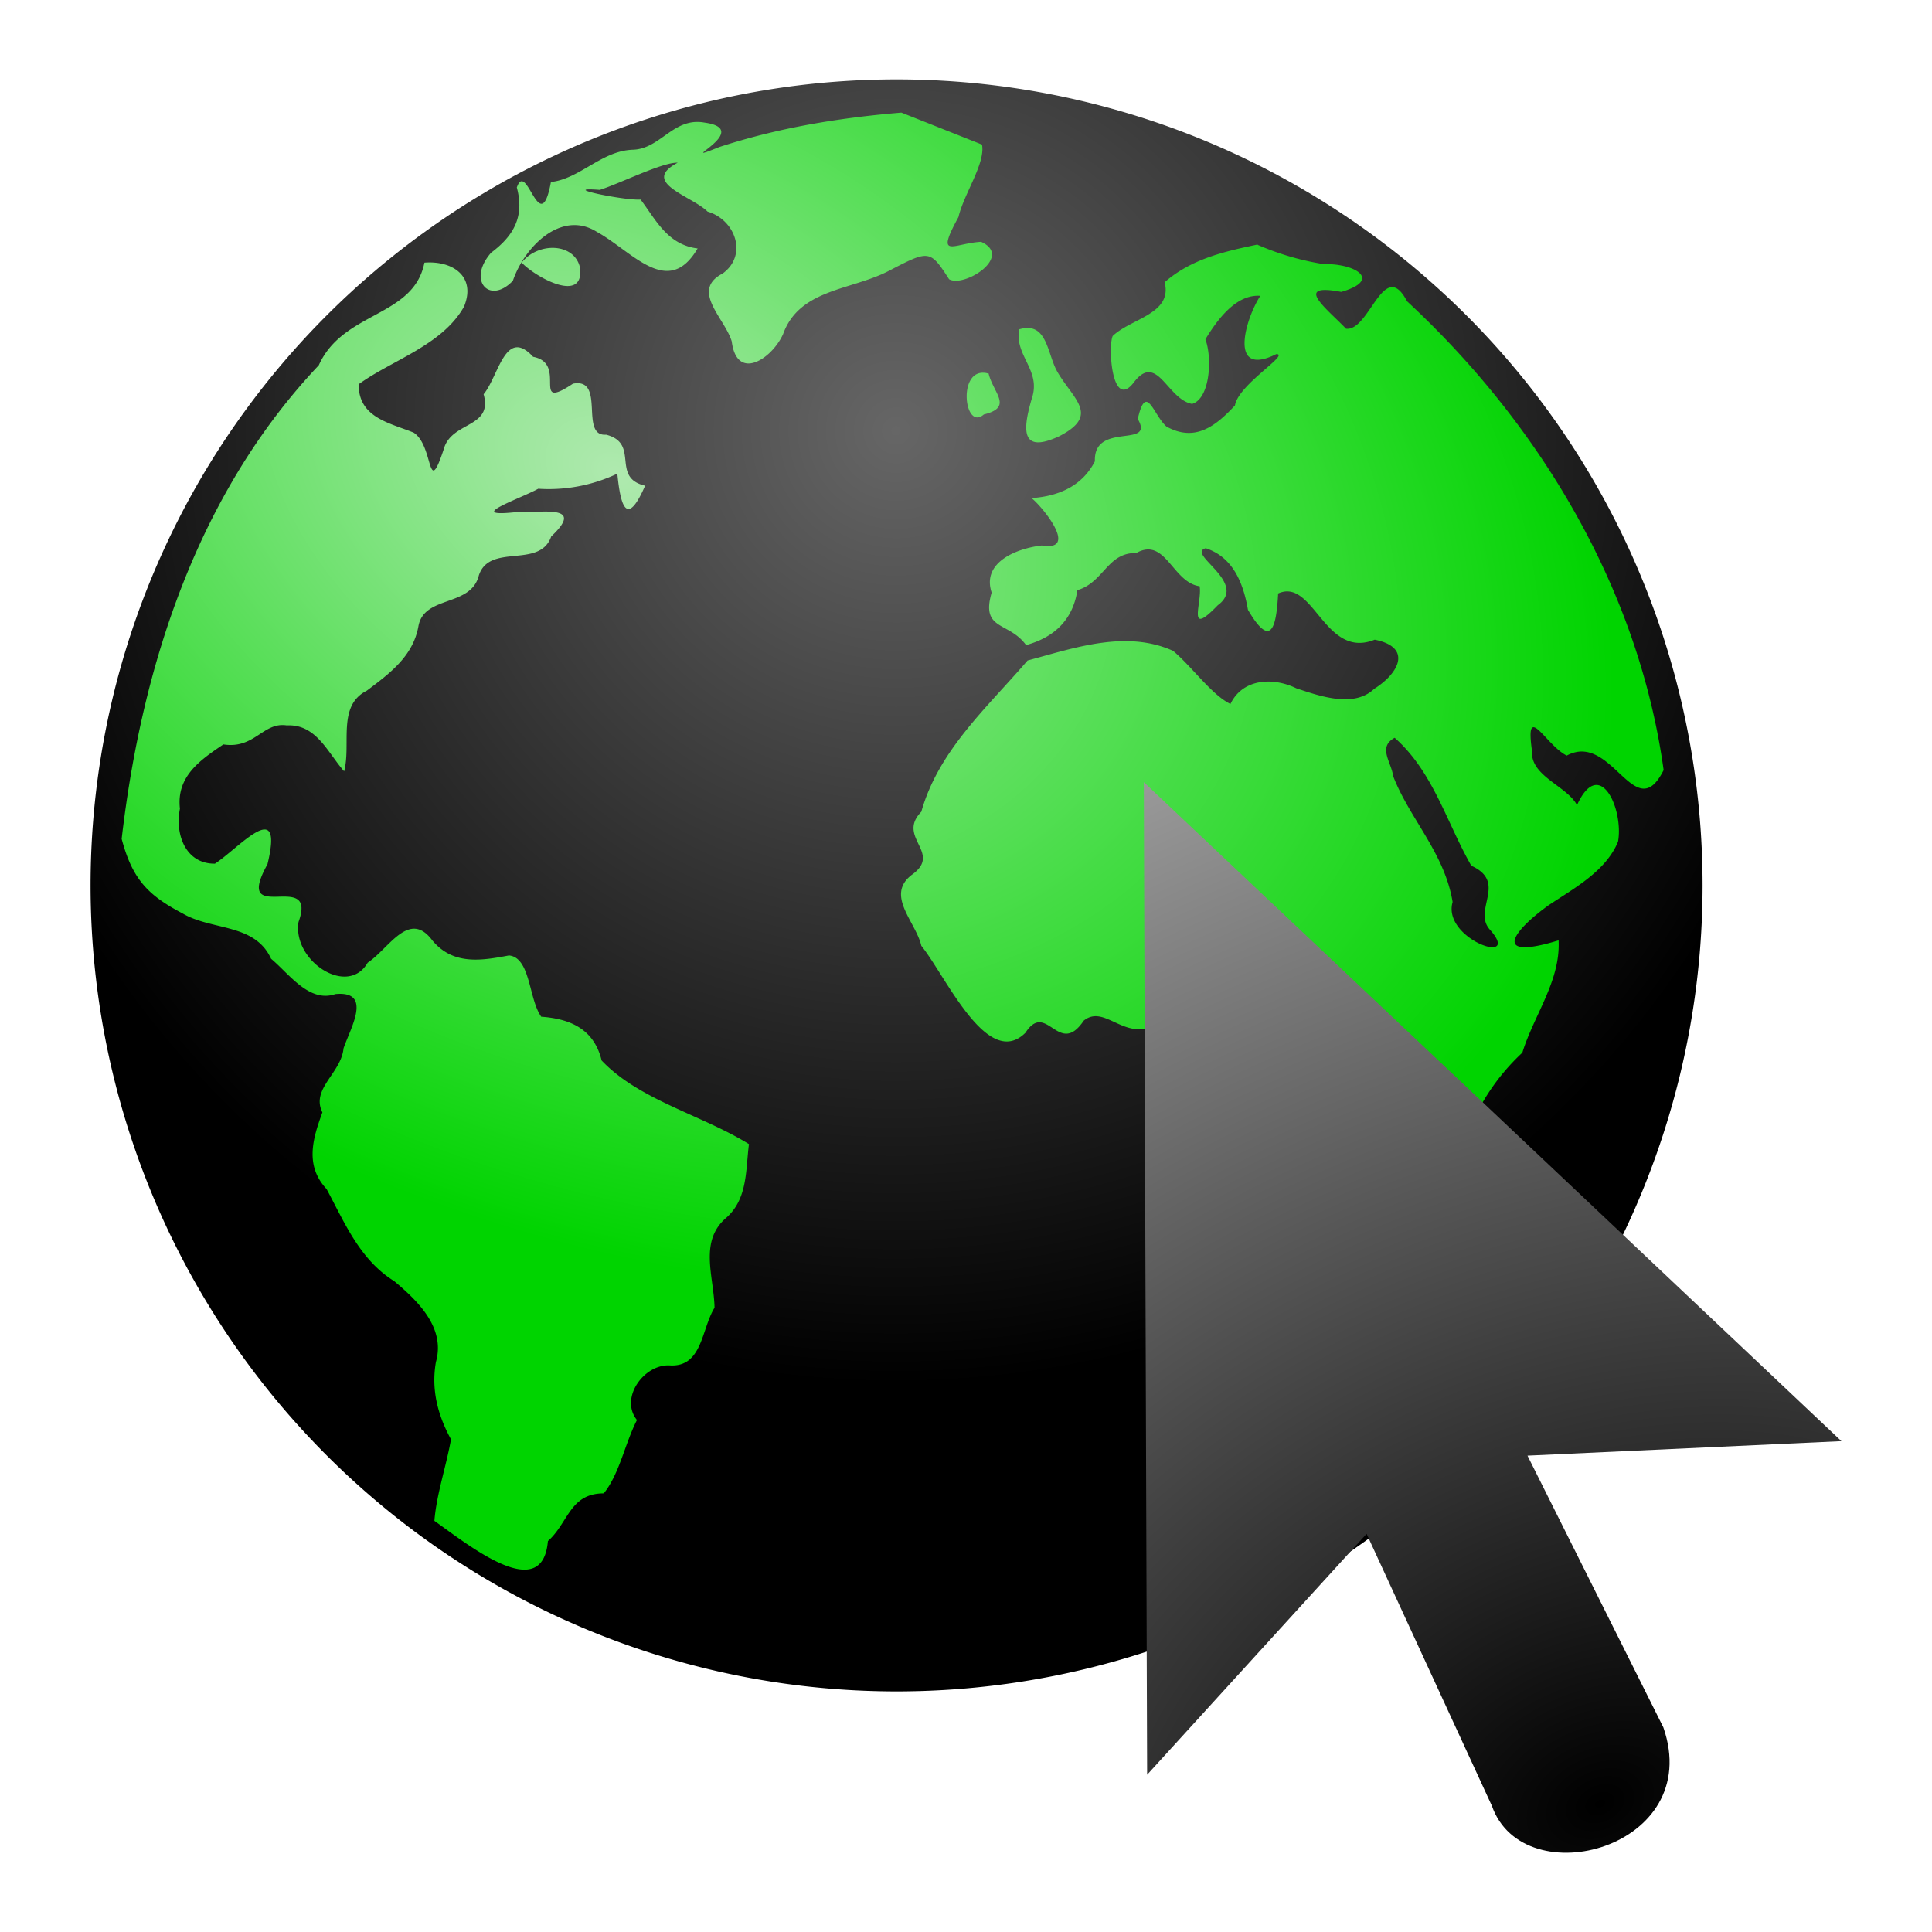 <svg xmlns="http://www.w3.org/2000/svg" xmlns:xlink="http://www.w3.org/1999/xlink" width="64" height="64"><defs><linearGradient id="b"><stop offset="0" stop-color="#afe9af"/><stop offset="1" stop-color="#00d400"/></linearGradient><radialGradient xlink:href="#a" id="f" cx="41.75" cy="42.1" fx="41.75" fy="42.1" r="8.61" gradientTransform="matrix(5.491 -2.449 1.754 3.932 -250.1 -3.53)" gradientUnits="userSpaceOnUse"/><linearGradient id="a"><stop offset="0"/><stop offset="1" stop-color="#999"/></linearGradient><radialGradient id="e" cx="62.22" cy="-3.44" r="10.08" gradientTransform="matrix(1.481 0 0 1.378 -7.56 -5.83)" gradientUnits="userSpaceOnUse"><stop offset="0" stop-color="#9e9e9e"/><stop offset="1" stop-color="#9e9e9e" stop-opacity="0"/></radialGradient><radialGradient id="c" cx="62.2" cy="-8.73" r="9.76" gradientTransform="matrix(3.238 0 0 3.238 -171.72 42.54)" gradientUnits="userSpaceOnUse"><stop offset="0" stop-color="#666"/><stop offset="1"/></radialGradient><radialGradient xlink:href="#b" id="d" cx="20.45" cy="14.99" fx="20.45" fy="14.99" r="26.1" gradientTransform="matrix(1.194 .592 -.42 .847 2.32 -9.13)" gradientUnits="userSpaceOnUse"/></defs><path d="M56.4 29.33a26.7 26.7 0 1 1-53.4 0 26.7 26.7 0 0 1 53.4 0z" fill="url(#c)"/><path d="M29.86 3.73c-2.05.17-4.07.5-6.03 1.14-1.65.66 1.2-.58-.5-.81-1.02-.18-1.45.87-2.36.9-1.04.03-1.75.96-2.72 1.07-.36 1.94-.8-.76-1.13.18.26.96-.1 1.6-.85 2.16-.81.92-.05 1.74.72.93.38-1.12 1.6-2.36 2.78-1.62 1.18.65 2.36 2.22 3.34.55-1.01-.12-1.4-.98-1.89-1.62-.53.04-2.79-.43-1.35-.32.71-.23 2.08-.92 2.58-.9-1.26.66.47 1.1.99 1.62.92.27 1.34 1.44.5 2.05-1.08.56.07 1.48.3 2.25.17 1.34 1.33.58 1.7-.24.54-1.5 2.25-1.45 3.49-2.09 1.35-.7 1.37-.72 2.01.27.5.29 2.14-.75 1.06-1.24-.92.05-1.53.61-.75-.82.18-.77.9-1.78.78-2.4l-2.67-1.06zM17.28 8.7c.48.5 2.1 1.38 1.93.15-.2-.82-1.4-.83-1.93-.15zm24.38-.6c-1.1.23-2.2.48-3.08 1.25.27 1.05-1.12 1.2-1.72 1.78-.16.34-.03 2.47.69 1.55.78-1.04 1.11.55 1.94.7.6-.18.67-1.53.44-2.14.39-.64 1.01-1.5 1.82-1.44-.5.77-1.07 2.73.53 1.93.46 0-1.26 1.01-1.37 1.7-.65.7-1.33 1.22-2.27.7-.44-.39-.67-1.48-.95-.25.58.99-1.47.07-1.42 1.4-.42.82-1.2 1.16-2.1 1.22.33.25 1.6 1.78.34 1.57-.8.09-2 .54-1.66 1.56-.37 1.27.57.95 1.14 1.74.94-.26 1.55-.84 1.7-1.82.88-.26.99-1.25 1.95-1.23.97-.55 1.2.98 2.1 1.1.09.55-.45 1.72.6.63 1.03-.75-1.06-1.7-.4-1.89.92.3 1.25 1.18 1.4 2.04.76 1.3.94.6 1-.54 1.18-.53 1.54 2.2 3.2 1.53 1.25.25.81 1.11-.02 1.63-.67.64-1.8.24-2.58-.02-.76-.37-1.77-.33-2.18.52-.62-.3-1.27-1.23-1.9-1.76-1.56-.7-3.26-.1-4.82.32-1.34 1.56-2.95 2.98-3.52 5.01-.84.86.73 1.36-.33 2.1-.86.68.15 1.55.33 2.34.81 1 2.19 4.13 3.45 2.88.7-1.08 1.1.83 1.93-.4.67-.54 1.3.61 2.27.19.93.57.75 1.4.37 2.27.2.73 1.25 1.25.84 2.24-.36.92.79 1.61.56 2.41a5.86 5.86 0 0 0 .12 4.99c.57 1.39.91 2.88.87 4.39 1 .3 1.52-.98 2.52-.7.97.13 1.33-1.1 2-1.62.77-.63-.09-1.6 1.12-2.04 1.17-.57-1.48-1.37.02-1.88.63-.7 1.9-.94 2.15-1.85-.45-1.4-.3-2.92-.23-4.35a7.15 7.15 0 0 1 1.92-2.99c.38-1.24 1.27-2.38 1.2-3.72-2.22.68-1.55-.29-.32-1.17.86-.57 1.89-1.13 2.29-2.1.19-1.08-.61-2.85-1.36-1.21-.33-.63-1.55-.96-1.49-1.79-.24-1.69.46-.19 1.15.15 1.5-.81 2.26 2.38 3.21.48-.83-6-4.1-11.45-8.5-15.53-.77-1.47-1.24 1-2.02.91-.62-.65-1.79-1.53-.16-1.22 1.38-.4.44-.95-.58-.92a9.05 9.05 0 0 1-2.19-.64zm-27.6.6c-.36 1.82-2.69 1.6-3.5 3.4-4 4.23-5.86 9.92-6.53 15.69.36 1.35.88 1.87 2.02 2.47.97.57 2.39.32 2.93 1.5.6.5 1.26 1.47 2.13 1.17 1.26-.12.48 1.16.27 1.8-.08.82-1.09 1.34-.7 2.12-.33.89-.58 1.77.14 2.54.6 1.12 1.1 2.34 2.24 3.05.8.67 1.7 1.55 1.38 2.68-.16.91.06 1.76.5 2.56-.16.9-.48 1.82-.55 2.7 1.18.84 3.58 2.77 3.76.67.68-.6.72-1.58 1.85-1.58.52-.64.7-1.65 1.1-2.43-.58-.72.22-1.84 1.07-1.81 1.1.08 1.06-1.2 1.5-1.91-.02-1.04-.53-2.21.4-2.99.7-.63.63-1.57.74-2.43-1.57-.97-3.64-1.46-4.88-2.77-.25-1.03-1.02-1.38-2-1.45-.42-.58-.35-1.96-1.07-2.03-.94.18-1.86.32-2.54-.5-.77-1.03-1.44.28-2.14.74-.66 1.15-2.5-.06-2.29-1.35.65-1.79-2.2.2-1.03-1.91.56-2.3-.95-.53-1.74-.02-.96.01-1.33-.95-1.16-1.82-.12-1.06.65-1.6 1.44-2.13 1.04.16 1.31-.75 2.1-.63.98-.05 1.35.9 1.9 1.52.24-.9-.24-2.17.75-2.67.76-.57 1.53-1.14 1.71-2.13.18-1.04 1.73-.63 2-1.68.35-1.1 2.02-.21 2.4-1.3 1.17-1.1-.37-.77-1.21-.8-1.66.17.16-.44.78-.78a5.3 5.3 0 0 0 2.62-.5c.11 1.14.33 1.75.92.4-1.15-.27-.16-1.4-1.29-1.69-.9.07 0-1.9-1.1-1.69-1.43.95-.15-.67-1.32-.89-.92-1-1.14.64-1.64 1.24.32 1.13-1.07.89-1.32 1.82-.56 1.68-.32-.12-1-.55-.82-.33-1.82-.5-1.82-1.6 1.1-.8 2.77-1.29 3.49-2.57.41-.99-.36-1.53-1.3-1.46zm19.7 2.2c-.16.89.74 1.36.42 2.3-.3 1.03-.38 1.85.91 1.25 1.34-.69.49-1.2-.05-2.11-.36-.6-.33-1.71-1.28-1.43zm-1 1.48c-1.07-.33-.84 1.94-.17 1.35.98-.24.32-.7.16-1.35zM46.2 24.44c1.28 1.13 1.72 2.81 2.54 4.24 1.2.54.05 1.45.6 2.1 1.13 1.25-1.58.34-1.22-.9-.27-1.63-1.42-2.75-1.97-4.17-.06-.47-.52-.96.05-1.27z" fill="url(#d)" stroke="url(#e)" stroke-width="1.1"/><path d="M37.89 25.91L61 47.74l-10.4.48 4.5 9c1.39 4-4.63 5.6-5.68 2.6l-4.15-9.01L38 58.79z" fill="url(#f)" fill-rule="evenodd"/></svg>